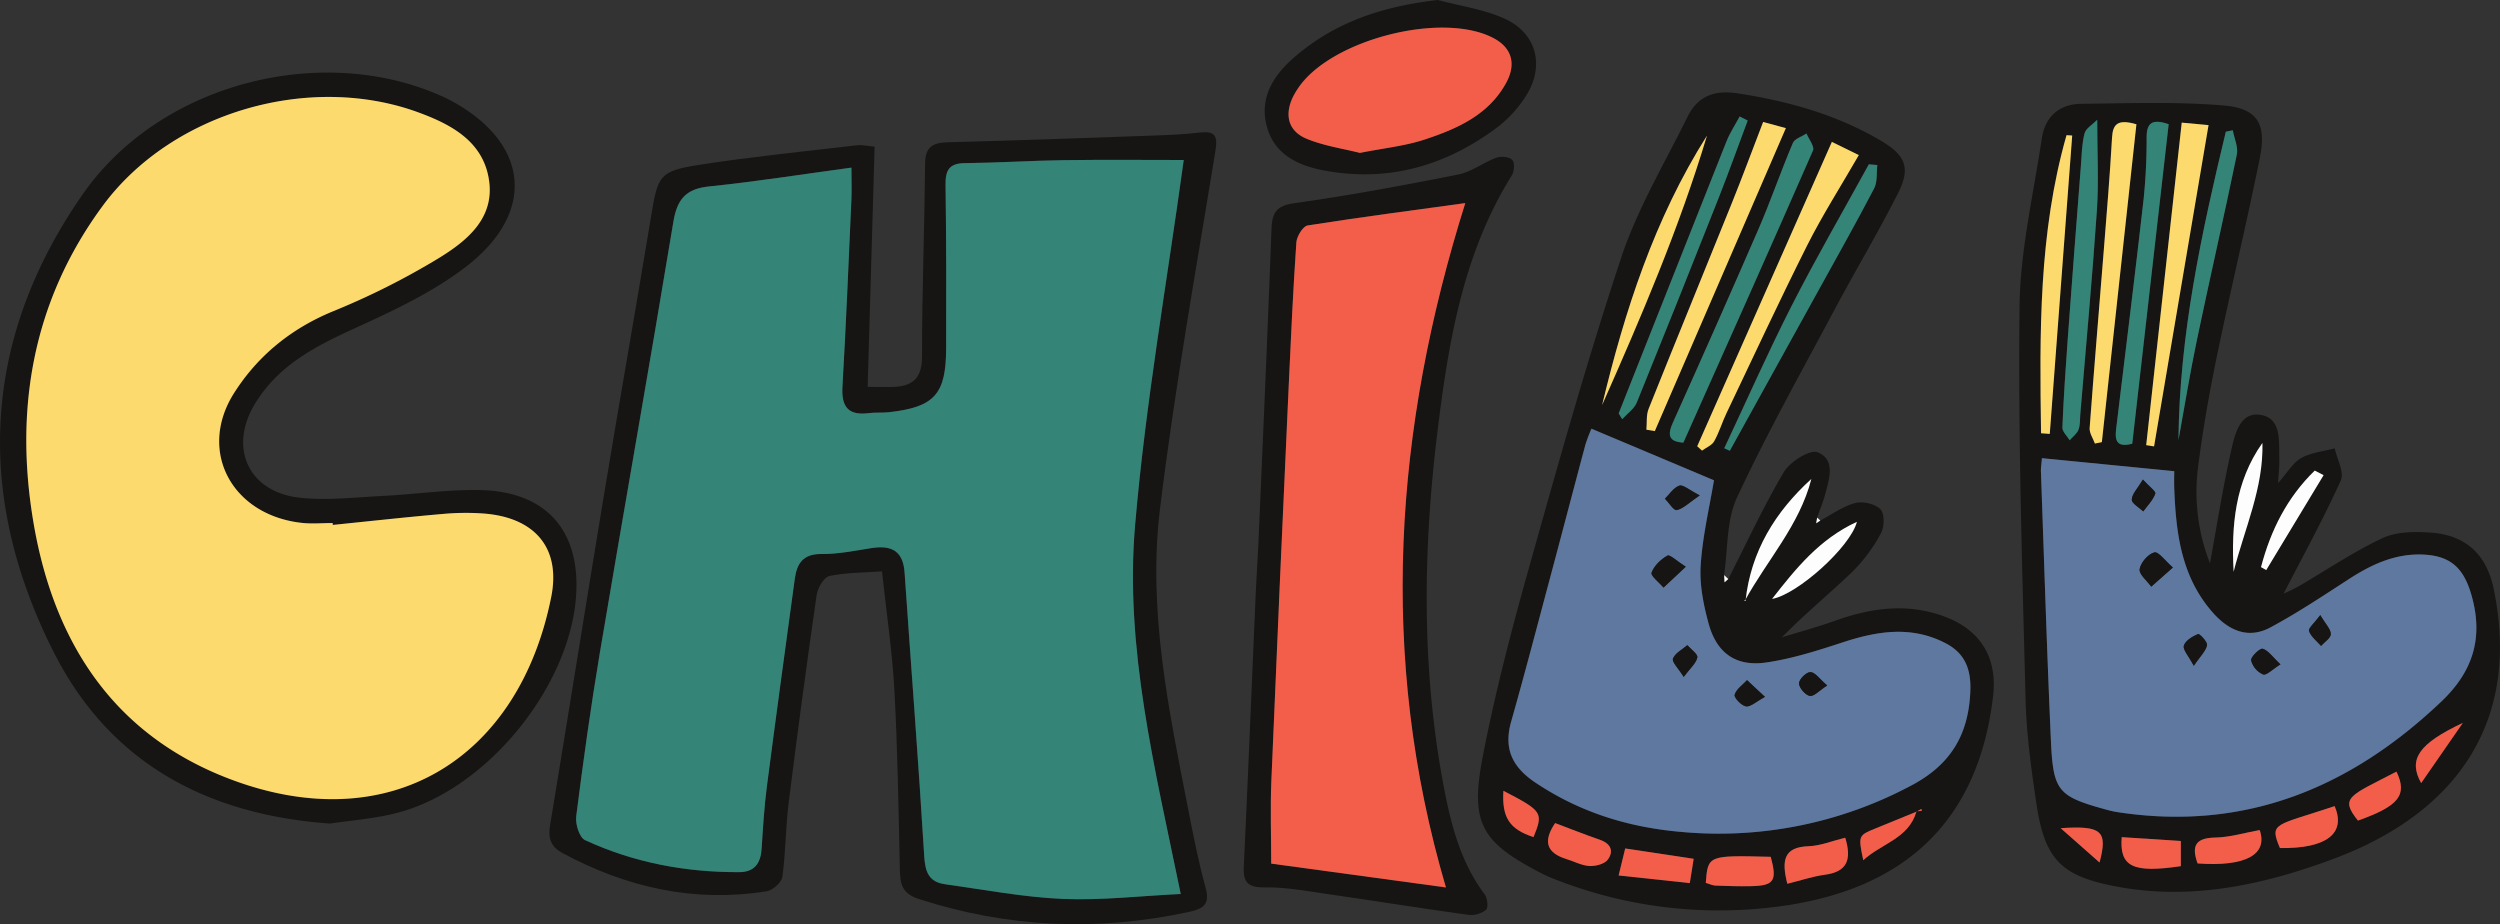 <svg xmlns="http://www.w3.org/2000/svg" width="1080" height="399.22" viewBox="0 0 1080 399.22"><rect x="0" y="0" width="1080" height="399.22" fill="#333333" stroke="none"/><g id="Слой_2" data-name="Слой 2"><g id="Hippy05_544105868"><g id="Hippy05_544105868-2" data-name="Hippy05_544105868"><path d="M746.62 250.14c7.89-15.47 15.16-31.31 24-46.19 2.66-4.47 11.24-9.9 14.58-8.56 7.93 3.16 5 11.61 3.22 18.35-.9 3.36-2.29 6.59-3.45 9.89-.14.82-.29 1.63-.43 2.45l1.79-1.19c5-2.63 9.78-6.17 15.11-7.58 3.32-.88 8.65.36 10.93 2.72 1.82 1.9 1.71 7.63.17 10.4a70.3 70.3.0 0 1-12.44 16.69c-9.75 9.37-20.28 17.93-30.31 28.2 7.64-2.36 15.38-4.45 22.91-7.14 15.71-5.61 31.46-7.81 47.54-1.75 15.54 5.86 22.7 17.88 20.77 34.35-6.22 53-37.24 84.05-94.09 91a193.51 193.51.0 0 1-95.66-12.12c-1.77-.7-3.52-1.46-5.21-2.32C640 363.88 635 355.83 640.48 327.19c5.23-27.09 12.18-53.91 19.64-80.48 12.71-45.26 25.37-90.59 40.17-135.19 7-21.21 18.79-40.88 28.73-61.09 4.29-8.72 11.43-11.63 21.38-10.13 21.91 3.32 42.9 9.15 62.08 20.44 10.85 6.4 13 11.87 7.39 22.88-8.61 17-18.4 33.38-27.37 50.2-14.33 26.89-29.27 53.52-42.12 81.12-4.61 9.89-3.89 22.26-5.59 33.5.05 1.05.11 2.09.17 3.14zM828 350.62l-17.57 7.18c-7.69 3.13-7.7 3.12-5.49 13.82 8-7.36 19.64-9.34 23-21.12l2.29-.23-.15-.82zm-74.31-91c9.6-17.57 23.69-32.73 28.8-52.71-15.64 14.23-26.08 31.24-28.4 52.53l-.43-.32zM687.51 185.2a73.08 73.08.0 0 0-2.64 6.85c-5.09 19-10.07 38.1-15.16 57.14-5.58 20.86-11 41.75-16.92 62.52-3.37 11.86.54 19.77 10.64 26.49 19.06 12.69 39.84 19.19 62.52 21.16a176.46 176.46.0 0 0 99.51-19.91c17.29-9.05 25-22.09 25.73-40.9.37-9.3-2.24-16.25-10.56-20.61-14.7-7.7-29.43-5.39-44.41-.49-10.84 3.55-21.86 7.09-33.09 8.73-13.18 1.93-21.51-4-25-16.78-2.23-8.15-4-16.9-3.43-25.22.81-12.51 3.79-24.87 5.75-36.69zm23.74.43 3.62.56c18.78-43.41 37.56-86.82 56.61-130.87l-9.81-2.67c-4.55 11.83-8.83 23.4-13.43 34.83-12 29.69-24.15 59.31-36 89C711.11 179.25 711.53 182.58 711.25 185.63zm16 5.58c18.77-42.1 37.55-84.07 56-126.2.75-1.7-1.79-4.85-2.8-7.33-2 1.35-5.1 2.24-5.89 4.1C769.32 74 765 86.65 759.69 98.86q-18.15 42-37 83.62C720.27 187.94 720.81 190.8 727.21 191.21zm6 1.57 2 1.88c1.79-1.3 4.24-2.22 5.23-4 2.17-3.85 3.44-8.19 5.35-12.2 11.52-24.17 22.77-48.47 34.81-72.38C787.28 92.92 795.27 80.41 803 67L791.37 61.3C771.77 105.6 752.49 149.19 733.2 192.78zM811 71.3l-3.7-.31c-11.14 20.31-22.78 40.37-33.29 61-10.31 20.25-19.49 41.08-29.17 61.65l2.39 1.09q18.86-34.11 37.71-68.2c8.29-15 16.72-29.93 24.67-45.11C811.14 78.59 810.63 74.7 811 71.3zM692.1 175C709 136.89 725.41 98.57 737.42 58.61 714.73 94.5 701.91 134.22 692.1 175zm7.17 3.58 1.53 2.48c2.14-2.38 5.15-4.42 6.29-7.21q18-44.13 35.36-88.48c4.35-11 8.35-22.2 12.5-33.31l-3.42-1.76c-1.92 3.6-4.21 7.06-5.71 10.82Q722.44 119.85 699.27 178.61zM736.9 381.4c1.73.51 2.91 1.13 4.12 1.17 5.05.19 10.1.36 15.15.26 10.28-.19 11.61-2.19 8.8-12.68C737.83 369.46 737.83 369.46 736.9 381.4zm35.22.38c5.87-1.44 11-3.18 16.21-3.88 9.93-1.32 11.6-6.8 8.81-16-5.52 1.34-10.66 3.5-15.87 3.68C770.47 366 769.6 371.75 772.12 381.78zM731.66 371l-29.57-4.46c-.88 3.61-1.71 7-2.84 11.66l30.74 3.3C730.61 377.55 731.08 374.57 731.66 371zm-59.85-15.4c-5.54 8.2-3.36 12.95 4.88 15.53 3.33 1 6.61 2.83 10 3 2.65.14 6.49-.86 7.89-2.76 2.78-3.76 1.21-7-3.55-8.62C684.73 360.6 678.56 358.11 671.81 355.57zm93.73-96.84c10.94-1.92 33.81-22.4 36.64-33.29C786.11 232.81 775.87 245.51 765.54 258.73zm-116.06 82.9c-.73 11.58 2.66 16.58 13 20C666.78 351 666.41 350.43 649.48 341.63z" fill="#161514"/><path d="M954.72 243.36c3-16.5 5.56-32.78 9.17-48.82 1.53-6.81 3.72-16.71 12.62-15.32 9.31 1.46 7.9 11.54 8.17 19 .1 2.84-.29 5.7-.56 10.48 4-4.47 6.36-8.76 10-10.82 4.25-2.41 9.6-2.88 14.48-4.2 1 4.69 4.22 10.37 2.63 13.88-7.66 16.89-16.62 33.19-24.71 48.89a70.79 70.79.0 0 0 6.65-3.26c12-7 23.59-14.86 36.12-20.75 6-2.79 13.73-2.83 20.56-2.37 15.4 1 24.36 9.46 27.46 24.49 11.74 56.88-15.8 96.62-69.34 116.5C978.63 382 947.52 389 915.33 383.17c-24.58-4.45-32-11.42-35.63-36.19-2.18-14.77-4.27-29.68-4.65-44.58-1.43-56.62-3.25-113.28-2.61-169.9.27-24.25 6-48.46 9.62-72.65 1.39-9.41 7.5-14.89 17-15 20.56-.22 41.22-1 61.64.73 14.63 1.26 18.5 8 15.55 22.61-5.78 28.67-12.65 57.12-18.57 85.77-3.28 15.86-6.08 31.86-8.13 47.92A84.11 84.11.0 0 0 954.72 243.36zm-72.61-45.43c-.21 2.7-.49 4.25-.43 5.78 1.39 38.77 2.58 77.54 4.32 116.29 1 22 3 24.05 24.39 29.91a41.16 41.16.0 0 0 4.67 1c54.86 8.3 100.36-10.5 139.66-47.87 13.49-12.82 18.18-27.29 13.07-45.55-3.16-11.3-8.39-17.08-20.15-17.84-12.35-.79-22.84 4-32.92 10.56-11.15 7.22-22.24 14.63-33.93 20.89-9.41 5-17.78 1.48-24.66-6.23-13.86-15.53-16.13-34.62-16.85-54.21-.1-2.67.0-5.35.0-7.08zm45-5.63 3.4.54L954.09 54.06 942.51 53C937.31 100.19 932.23 146.25 927.16 192.3zM922.93 53.69c-7.88-2.3-10.2-.27-10.54 5.75-.91 16.18-2.26 32.34-3.55 48.5-2 25.67-4.23 51.32-6.12 77-.16 2.16 1.47 4.45 2.27 6.68l3-.61zm13.93.0c-6.69-2.31-9.45-.91-9.51 5.45a256.87 256.87.0 0 1-1.27 26.62c-3.76 33.13-7.87 66.21-11.87 99.31-.57 4.72-.3 8.57 6.92 6.66C926.34 146 931.57 100.09 936.86 53.66zM906 51.75c-2.05 2.11-4.9 3.72-5.47 5.91-1.18 4.54-1.23 9.38-1.59 14.11q-2.89 37.44-5.69 74.9c-.92 12.65-1.79 25.3-2.29 38-.08 1.81 2 3.7 3.14 5.55 1.31-1.51 3.12-2.83 3.81-4.59.78-2 .58-4.36.77-6.57 2.44-29.37 5.18-58.72 7.17-88.12C906.68 78.43 906 65.84 906 51.75zM941.1 190.1c2.64-14.48 5-29 8-43.43 5.58-26.67 11.7-53.23 17.2-79.91.66-3.24-1.11-7-1.75-10.47l-3 .6C951.05 100.66 941.51 144.59 941.1 190.1zM895.19 58.55l-2.49-.15c-12 42.3-11.6 85.52-11 128.76l3.76.29zM964.93 247c4.62-18.44 13-36.06 12.43-55.64C965.46 208.16 963.87 227.27 964.93 247zm43.63 101.27c-25.77 8.63-28.34 7-23.62 18.11C1005 366.67 1013.65 360.05 1008.56 348.24zM949.35 373c20.52 1.51 30.54-3.7 26.83-14.42-6.36 1.14-12.81 3.14-19.29 3.25C948 362 946.84 365.9 949.35 373zm-7.23 1.19V363.31l-25.53-1.66C915.56 374.49 921.39 377.25 942.12 374.18zm61.67-168.91-3.82-2c-11.9 11.56-19.05 25.79-23.21 41.7l2.25 1.33zm31.48 128.07c-20.21 10.52-24.67 11.09-16.64 21.15C1036.37 348.2 1040.12 343.44 1035.27 333.34zm10.67 5 18-26C1044.82 321.28 1040.23 328.05 1045.94 338.29zM907 372.6c3.67-13.72.94-16-16.79-14.83z" fill="#161514"/><path d="M377.83 63.35c-1 34.72-2 69-3 103.78 4.19.0 7.87.16 11.54.0 8.4-.43 12-4.23 11.94-13.35.0-27.69 1.09-55.38 1.33-83.07.07-7.28 3.26-9.07 9.81-9.25 29.92-.78 59.83-1.87 89.74-2.93 6.35-.22 12.71-.53 19-1.26 6.77-.77 7.95 1.33 6.85 8.12-8.4 51.46-17.63 102.83-23.93 154.55-5.33 43.75 3.81 86.88 12.2 129.72 2.2 11.22 4.4 22.48 7.43 33.5 2 7.16-.34 9.34-7.14 10.8-39.44 8.49-78.21 6.86-116.69-5.6-7.29-2.37-8-6.44-8.17-12.61-.57-25.78-.95-51.59-2.34-77.33-.91-16.8-3.44-33.52-5.38-51.59-7.84.57-15.46.47-22.71 2-2.38.51-5.08 5.15-5.52 8.2q-6.48 44.87-12.09 89.85c-1.32 10.58-1.25 21.35-2.72 31.92-.33 2.41-4.14 5.81-6.76 6.23-31.31 5-60.58-1.63-88.25-16.52-4.85-2.61-6.29-6.25-5.37-11.8 7.85-47.38 15.36-94.82 23.2-142.21 6.7-40.48 13.84-80.89 20.53-121.38 2.85-17.27 3.54-19.23 20.76-21.91 22.61-3.51 45.41-5.78 68.15-8.46C372.35 62.5 374.55 63.06 377.83 63.35zm133.54 5.77c-16.75.0-34.21-.18-51.65.06-14.31.2-28.61 1.15-42.92 1.29-6.87.06-8.44 3.17-8.35 9.43.33 23.56.31 47.12.25 70.67-.05 19.81-5.09 25.32-24.78 27.51-2.84.31-5.76.0-8.59.38-8.84 1.14-11.94-2.61-11.43-11.41 1.57-27 2.66-54 3.88-81.05.18-4 0-8 0-13.59-21.39 2.9-41.39 6.06-61.51 8.13-10 1-13.79 5.53-15.4 15.26-10.28 62.09-21.31 124.05-31.75 186.1-3.95 23.5-7.21 47.13-10.23 70.77-.42 3.31 1.38 9.12 3.79 10.24 21 9.75 43.42 13.94 66.59 13.85 6.76.0 9.33-3.92 9.72-10.21.57-8.89 1.1-17.8 2.24-26.62 3.88-29.93 8-59.83 12.06-89.74.9-6.65 3.48-11 11.54-10.87 7.25.08 14.54-1.46 21.77-2.58 8.46-1.3 13.5 1.21 14.15 10.57 2.81 40.89 6 81.75 8.49 122.65.42 6.85 2.07 11.06 8.89 12 17 2.35 33.88 5.62 50.91 6.36 16.55.71 33.21-1.27 51-2.13-11.21-54.58-24.27-106.41-19.71-159.39C494.87 174.12 504.14 121.84 511.37 69.12z" fill="#161514"/><path d="M142.55 355.78C88.36 351.93 47 328.83 23.14 281.6-11 214-7.81 146.39 35.78 83.87 69.08 36.11 138 18.64 189.62 41c1.17.51 2.34 1 3.47 1.58 35.41 18.08 39.41 48.78 8 72.82-14.42 11-31.5 19-48.15 26.56-17.1 7.81-33.18 16.17-43.1 33-11 18.64-2.44 37.43 19.26 40 11.85 1.38 24.07-.11 36.1-.71 14-.69 27.94-2.79 41.87-2.55 29.2.49 44.18 17.92 41.7 47C245.38 297.74 209.93 341 172.1 351 162.06 353.73 151.48 354.4 142.55 355.78zm1.2-129c0-.27.0-.54.0-.81-4.46.0-9 .42-13.36-.07-30.32-3.37-45.12-31.13-29.18-56.18 10.21-16 24.55-27.75 42.65-35.21a321.47 321.47.0 0 0 45.75-23c11.88-7.3 23.92-16.92 21.74-33.21-2.27-17-16.19-24.44-30.5-29.7-47.12-17.31-106.6-.09-136.41 40.3C14 130.13 6 177.07 14.63 226.76c8.94 51.32 34.86 91.08 85.19 110 68.51 25.74 124.28-8.75 138.31-78.86 4.25-21.24-7.14-34.22-28.78-36a108.57 108.57.0 0 0-18.12.16C175.39 223.41 159.58 225.16 143.75 226.77z" fill="#161514"/><path d="M543.57 236c2-45.77 4-91.53 5.73-137.31.27-7.44 2.65-10 10.45-11C583.3 84.39 606.7 80 630 75.38c5.72-1.14 10.81-5.18 16.43-7.25 2-.74 5.58-.42 6.81.92s.94 5-.15 6.75c-21 33.6-27.27 71.63-32 109.82-6.32 51-7.11 102.17 2.39 153 3.15 16.91 7.27 33.55 17.91 47.77 1.2 1.6 1.62 5.69.59 6.63a10.39 10.39.0 0 1-7.56 2.2c-20.16-2.78-40.25-6-60.39-8.91-9.12-1.31-18.31-3.06-27.46-2.95-7.34.09-9.59-2-9.25-9.12 1.84-38.76 3.4-77.55 5.09-116.32C542.74 250.62 543.18 243.32 543.57 236zM633 87.74c-22.39 3.09-45.3 6.07-68.11 9.69-2 .32-4.68 4.68-4.86 7.32-1.39 20.3-2.34 40.64-3.26 61q-3.87 85.8-7.54 171.6c-.49 11.89-.07 23.81-.07 35.76l75.48 10.29C595.12 283 602.48 184.84 633 87.74z" fill="#161514"/><path d="M621.12.0C630.8 2.59 641 4 650 8.06c13.63 6.22 17.35 19.94 9.6 32.77a52.24 52.24.0 0 1-13.37 14.62c-21.91 16.22-46.48 23.24-73.65 18.3-11.28-2-21.91-6.69-25.28-19C543.76 41.77 550.6 31.93 560 24 577.46 9.2 598 2.63 621.12.0zM587.47 66.06c10.21-2 19.48-3 28.1-5.82 13.91-4.6 27.46-10.55 35-24.36 4.57-8.34 2.39-15.21-5.29-19.32-22.29-11.95-71.2.72-84.83 22a29.89 29.89.0 0 0-1.92 3.28c-3.77 7.89-2 14.88 6 18.17C572.06 63 580.29 64.23 587.47 66.06z" fill="#161514"/><path d="M687.51 185.2l52.93 22.29c-2 11.82-4.94 24.18-5.75 36.69-.53 8.32 1.2 17.07 3.43 25.22 3.5 12.8 11.83 18.71 25 16.78 11.23-1.64 22.25-5.18 33.09-8.73 15-4.9 29.71-7.21 44.41.49 8.32 4.36 10.93 11.31 10.56 20.61-.75 18.81-8.44 31.85-25.73 40.9A176.46 176.46.0 0 1 726 359.36c-22.68-2-43.46-8.47-62.52-21.16-10.1-6.72-14-14.63-10.64-26.49 5.89-20.77 11.34-41.66 16.92-62.52 5.09-19 10.07-38.11 15.16-57.14A73.08 73.08.0 0 1 687.51 185.2zm40.74 59.63c-3.83-2.42-6.87-5.39-7.92-4.8-2.86 1.6-5.76 4.39-6.84 7.37-.49 1.34 3.31 4.24 5.16 6.43zm34.22 56.23-7.75-7.22c-1.9 2.07-4.67 3.9-5.34 6.31-.34 1.23 2.91 4.67 4.87 5S758.62 303.11 762.47 301.06zm-35.11-8.63c2.83-3.8 5.36-5.91 5.88-8.42.29-1.41-2.76-3.51-4.3-5.3-2.19 1.89-5.27 3.43-6.21 5.81C722.17 285.92 725 288.67 727.36 292.43zm62 3.69c-3.29-2.8-5.2-5.69-7.23-5.77-1.7-.07-4.93 3.11-4.94 4.87s2.69 5 4.63 5.41C783.59 301 785.93 298.31 789.35 296.12zM734.29 214c-4.59-2.33-7.18-4.74-8.8-4.2-2.43.8-4.19 3.66-6.24 5.64 1.73 1.75 3.83 5.19 5.1 4.91C727.17 219.74 729.56 217.23 734.29 214z" fill="#5e789f"/><path d="M711.25 185.63c.28-3-.14-6.38 1-9.11 11.89-29.73 24.07-59.35 36-89 4.6-11.43 8.88-23 13.43-34.83l9.81 2.67c-19.05 44.05-37.83 87.46-56.61 130.87z" fill="#fcda6d"/><path d="M727.21 191.21c-6.4-.41-6.94-3.27-4.48-8.73q18.75-41.7 37-83.62C765 86.65 769.32 74 774.51 61.78c.79-1.86 3.87-2.75 5.89-4.1 1 2.48 3.55 5.63 2.8 7.33C764.76 107.14 746 149.11 727.21 191.21z" fill="#348478"/><path d="M733.2 192.78c19.29-43.59 38.57-87.18 58.17-131.48L803 67c-7.71 13.38-15.7 25.89-22.34 39.08-12 23.91-23.29 48.21-34.81 72.38-1.91 4-3.18 8.35-5.35 12.2-1 1.75-3.44 2.67-5.23 4z" fill="#fcda6d"/><path d="M811 71.3c-.41 3.4.1 7.29-1.39 10.12C801.7 96.6 793.27 111.53 785 126.53q-18.84 34.1-37.71 68.2l-2.39-1.09c9.68-20.57 18.86-41.4 29.17-61.65 10.51-20.63 22.15-40.69 33.29-61z" fill="#348478"/><path d="M692.1 175c9.81-40.81 22.63-80.53 45.32-116.42C725.41 98.57 709 136.89 692.1 175z" fill="#fcda6d"/><path d="M699.27 178.61q23.25-58.74 46.55-117.46c1.5-3.76 3.79-7.22 5.71-10.82L755 52.09c-4.15 11.11-8.15 22.28-12.5 33.31Q725 129.71 707.09 173.88c-1.14 2.79-4.15 4.83-6.29 7.21z" fill="#348478"/><path d="M754.08 259.48c2.34-21.32 12.78-38.33 28.42-52.56-5.11 20-19.2 35.14-28.8 52.71z" fill="#fdfdfd"/><path d="M736.9 381.4c.93-11.94.93-11.94 28.07-11.25 2.81 10.49 1.48 12.49-8.8 12.68-5 .1-10.1-.07-15.15-.26C739.81 382.53 738.63 381.91 736.9 381.4z" fill="#f35e4a"/><path d="M772.12 381.78c-2.52-10-1.65-15.83 9.15-16.21 5.21-.18 10.35-2.34 15.87-3.68 2.79 9.21 1.12 14.69-8.81 16C783.09 378.6 778 380.34 772.12 381.78z" fill="#f35e4a"/><path d="M731.66 371c-.58 3.6-1 6.58-1.67 10.5l-30.74-3.3c1.13-4.62 2-8.05 2.84-11.66z" fill="#f35e4a"/><path d="M671.81 355.57c6.75 2.54 12.92 5 19.2 7.16 4.76 1.61 6.33 4.86 3.55 8.62-1.4 1.9-5.24 2.9-7.89 2.76-3.37-.18-6.65-2-10-3C668.45 368.52 666.27 363.77 671.81 355.57z" fill="#f35e4a"/><path d="M765.54 258.73c10.33-13.22 20.57-25.92 36.64-33.29C799.35 236.33 776.48 256.81 765.54 258.73z" fill="#fdfdfd"/><path d="M827.93 350.5c-3.34 11.78-15 13.76-23 21.12-2.21-10.7-2.2-10.69 5.49-13.82L828 350.62z" fill="#f35e4a"/><path d="M649.48 341.63c16.93 8.8 17.3 9.4 13 20C652.14 358.21 648.75 353.21 649.48 341.63z" fill="#f35e4a"/><path d="M828 350.62l2.06-1.17.15.82-2.29.23z" fill="#f35e4a"/><path d="M746.62 250.14 745 251.58c-.06-1.05-.12-2.09-.17-3.14z" fill="#fdfdfd"/><path d="M753.7 259.63v-.5a4.46 4.46.0 0 1 .42.34z" fill="#fdfdfd"/><path d="M786.37 224.89l-1.79 1.19c.14-.82.29-1.63.43-2.45C785.48 224 785.93 224.45 786.37 224.89z" fill="#fdfdfd"/><path d="M882.11 197.93l57.15 5.62c0 1.73-.08 4.41.0 7.08.72 19.59 3 38.68 16.85 54.21 6.88 7.71 15.25 11.26 24.66 6.23 11.69-6.26 22.78-13.67 33.93-20.89 10.08-6.53 20.57-11.35 32.92-10.56 11.76.76 17 6.54 20.15 17.84 5.11 18.26.42 32.73-13.07 45.55-39.3 37.37-84.8 56.17-139.66 47.87a41.16 41.16.0 0 1-4.67-1C889.05 344.05 887 342 886 320c-1.74-38.75-2.93-77.52-4.32-116.29C881.62 202.18 881.9 200.63 882.11 197.93zm56.57 47.23c-3.25-2.79-6.22-7-8-6.51-2.69.69-5.9 4.4-6.34 7.23-.35 2.2 3.18 5 5 7.55zM985.16 287c-3.38-3.16-5.22-6-7.69-6.72-1.15-.36-5.18 3.48-5 5a9.16 9.16.0 0 0 5.14 6.08C979.07 291.91 981.74 289.13 985.16 287zm-37.45.59c2.85-4.17 5.19-6.34 5.72-8.88.28-1.36-3.24-5.05-3.86-4.79-2.42 1-5.46 2.79-6.14 5C942.89 280.64 945.46 283.33 947.71 287.62zm54.65-21.89c-2.53 3.43-5.26 5.7-4.85 6.88.84 2.45 3.35 4.32 5.18 6.43 1.51-1.7 4.23-3.41 4.21-5.1C1006.88 271.77 1004.66 269.63 1002.36 265.73zm-76.62-58.56c-2.31 3.9-4.72 6.25-4.8 8.68-.05 1.64 3.18 3.39 4.94 5.09 1.83-2.52 4.18-4.86 5.2-7.68C931.43 212.31 928.44 210.14 925.74 207.17z" fill="#5e789f"/><path d="M927.16 192.3c5.07-46.05 10.15-92.11 15.35-139.33l11.58 1.09L930.56 192.84z" fill="#fcda6d"/><path d="M922.93 53.69 908 191l-3 .61c-.8-2.23-2.43-4.52-2.27-6.68 1.89-25.68 4.08-51.33 6.12-77 1.29-16.16 2.64-32.32 3.55-48.5C912.73 53.42 915.05 51.39 922.93 53.69z" fill="#fcda6d"/><path d="M936.86 53.66c-5.29 46.43-10.52 92.33-15.73 138-7.22 1.91-7.49-1.94-6.92-6.66 4-33.1 8.11-66.18 11.87-99.31a256.87 256.87.0 0 0 1.27-26.62C927.41 52.75 930.17 51.35 936.86 53.66z" fill="#348478"/><path d="M906 51.75c0 14.09.7 26.68-.15 39.16-2 29.4-4.73 58.75-7.17 88.12-.19 2.21.0 4.58-.77 6.57-.69 1.76-2.5 3.08-3.81 4.59-1.1-1.85-3.22-3.74-3.14-5.55.5-12.67 1.37-25.32 2.29-38q2.74-37.45 5.69-74.9c.36-4.73.41-9.57 1.59-14.11C901.08 55.47 903.93 53.86 906 51.75z" fill="#348478"/><path d="M941.1 190.1c.41-45.51 9.95-89.44 20.46-133.21l3-.6c.64 3.5 2.41 7.23 1.75 10.47-5.5 26.68-11.62 53.24-17.2 79.91C946.08 161.08 943.74 175.62 941.1 190.1z" fill="#348478"/><path d="M895.19 58.55l-9.69 128.9-3.76-.29c-.64-43.24-1.07-86.46 11-128.76z" fill="#fcda6d"/><path d="M964.93 247c-1.06-19.7.53-38.81 12.43-55.64C977.88 210.91 969.55 228.53 964.93 247z" fill="#fdfdfd"/><path d="M1008.56 348.24c5.09 11.81-3.55 18.43-23.62 18.11C980.22 355.2 982.79 356.87 1008.56 348.24z" fill="#f35e4a"/><path d="M949.35 373c-2.51-7.09-1.4-11 7.54-11.17 6.48-.11 12.93-2.11 19.29-3.25C979.89 369.29 969.87 374.5 949.35 373z" fill="#f35e4a"/><path d="M942.12 374.18c-20.73 3.07-26.56.31-25.53-12.53l25.53 1.66z" fill="#f35e4a"/><path d="M1003.79 205.27l-24.78 41L976.76 245c4.16-15.91 11.31-30.14 23.21-41.7z" fill="#fdfdfd"/><path d="M1035.27 333.34c4.85 10.1 1.1 14.86-16.64 21.15C1010.6 344.43 1015.06 343.86 1035.27 333.34z" fill="#f35e4a"/><path d="M1045.94 338.29c-5.71-10.24-1.12-17 18-26z" fill="#f35e4a"/><path d="M907 372.6l-16.79-14.83C907.92 356.62 910.65 358.88 907 372.6z" fill="#f35e4a"/><path d="M511.37 69.12c-7.23 52.72-16.5 105-21 157.69-4.56 53 8.5 104.81 19.71 159.39-17.79.86-34.45 2.84-51 2.13-17-.74-34-4-50.91-6.36-6.82-1-8.47-5.16-8.89-12-2.47-40.9-5.68-81.76-8.49-122.65-.65-9.36-5.69-11.87-14.15-10.57-7.23 1.12-14.52 2.66-21.77 2.58-8.06-.09-10.64 4.22-11.54 10.87-4.07 29.91-8.18 59.81-12.06 89.74-1.14 8.82-1.67 17.73-2.24 26.62-.39 6.29-3 10.19-9.72 10.21-23.17.09-45.55-4.1-66.59-13.85-2.41-1.12-4.21-6.93-3.79-10.24 3-23.64 6.28-47.27 10.23-70.77 10.44-62 21.47-124 31.75-186.1 1.61-9.73 5.38-14.23 15.4-15.26 20.12-2.07 40.12-5.23 61.51-8.13.0 5.55.16 9.58.0 13.59-1.22 27-2.31 54.05-3.88 81.05-.51 8.8 2.59 12.55 11.43 11.41 2.83-.37 5.75-.07 8.59-.38 19.69-2.19 24.73-7.7 24.78-27.51.06-23.55.08-47.11-.25-70.67-.09-6.26 1.48-9.37 8.35-9.43 14.31-.14 28.61-1.09 42.92-1.29C477.16 68.94 494.62 69.12 511.37 69.12z" fill="#348478"/><path d="M143.75 226.77c15.83-1.61 31.64-3.36 47.48-4.74a108.57 108.57.0 0 1 18.12-.16c21.64 1.8 33 14.78 28.78 36-14 70.11-69.8 104.6-138.31 78.86-50.33-18.91-76.25-58.67-85.19-110C6 177.07 14 130.13 44.4 88.88c29.81-40.39 89.29-57.61 136.41-40.3 14.31 5.26 28.23 12.69 30.5 29.7 2.18 16.29-9.86 25.91-21.74 33.21a321.47 321.47.0 0 1-45.75 23c-18.1 7.46-32.44 19.18-42.65 35.21-15.94 25-1.14 52.81 29.18 56.18 4.4.49 8.9.07 13.36.07C143.72 226.23 143.74 226.5 143.75 226.77z" fill="#fcda6d"/><path d="M633 87.74c-30.5 97.1-37.86 195.26-8.36 295.63l-75.48-10.29c0-11.95-.42-23.87.07-35.76q3.57-85.81 7.54-171.6c.92-20.33 1.87-40.67 3.26-61 .18-2.64 2.84-7 4.86-7.32C587.68 93.81 610.59 90.83 633 87.74z" fill="#f35e4a"/><path d="M587.47 66.06c-7.18-1.83-15.41-3-22.88-6.07-8.08-3.29-9.8-10.28-6-18.17a29.89 29.89.0 0 1 1.92-3.28c13.63-21.26 62.54-33.93 84.83-22 7.68 4.11 9.86 11 5.29 19.32-7.57 13.81-21.12 19.76-35 24.36C607 63.1 597.68 64 587.47 66.06z" fill="#f35e4a"/><path d="M728.25 244.83l-9.6 9c-1.85-2.19-5.65-5.09-5.16-6.43 1.08-3 4-5.77 6.84-7.37C721.38 239.44 724.42 242.41 728.25 244.83z" fill="#161514"/><path d="M762.47 301.06c-3.85 2.05-6.24 4.38-8.22 4.07s-5.21-3.75-4.87-5c.67-2.41 3.44-4.24 5.34-6.31z" fill="#161514"/><path d="M727.36 292.43c-2.33-3.76-5.19-6.51-4.63-7.91.94-2.38 4-3.92 6.21-5.81 1.54 1.79 4.59 3.89 4.3 5.3C732.72 286.52 730.19 288.63 727.36 292.43z" fill="#161514"/><path d="M789.35 296.12c-3.42 2.19-5.76 4.84-7.54 4.51-1.94-.36-4.64-3.5-4.63-5.41s3.24-4.94 4.94-4.87C784.15 290.43 786.06 293.32 789.35 296.12z" fill="#161514"/><path d="M734.29 214c-4.73 3.21-7.12 5.72-9.94 6.35-1.27.28-3.37-3.16-5.1-4.91 2-2 3.81-4.84 6.24-5.64C727.11 209.28 729.7 211.69 734.29 214z" fill="#161514"/><path d="M938.68 245.16l-9.35 8.27c-1.81-2.54-5.34-5.35-5-7.55.44-2.83 3.65-6.54 6.34-7.23C932.46 238.19 935.43 242.37 938.68 245.16z" fill="#161514"/><path d="M985.16 287c-3.42 2.1-6.09 4.88-7.51 4.34a9.16 9.16.0 0 1-5.14-6.08c-.22-1.5 3.81-5.34 5-5C979.94 281.07 981.78 283.87 985.16 287z" fill="#161514"/><path d="M947.71 287.62c-2.25-4.29-4.82-7-4.28-8.71.68-2.17 3.72-4 6.14-5 .62-.26 4.14 3.43 3.86 4.79C952.9 281.28 950.56 283.45 947.71 287.62z" fill="#161514"/><path d="M1002.36 265.73c2.3 3.9 4.52 6 4.54 8.21.0 1.69-2.7 3.4-4.21 5.1-1.83-2.11-4.34-4-5.18-6.43C997.1 271.43 999.83 269.16 1002.36 265.73z" fill="#161514"/><path d="M925.74 207.17c2.7 3 5.69 5.14 5.34 6.09-1 2.82-3.37 5.16-5.2 7.68-1.76-1.7-5-3.45-4.94-5.09C921 213.42 923.43 211.07 925.74 207.17z" fill="#161514"/></g></g></g></svg>